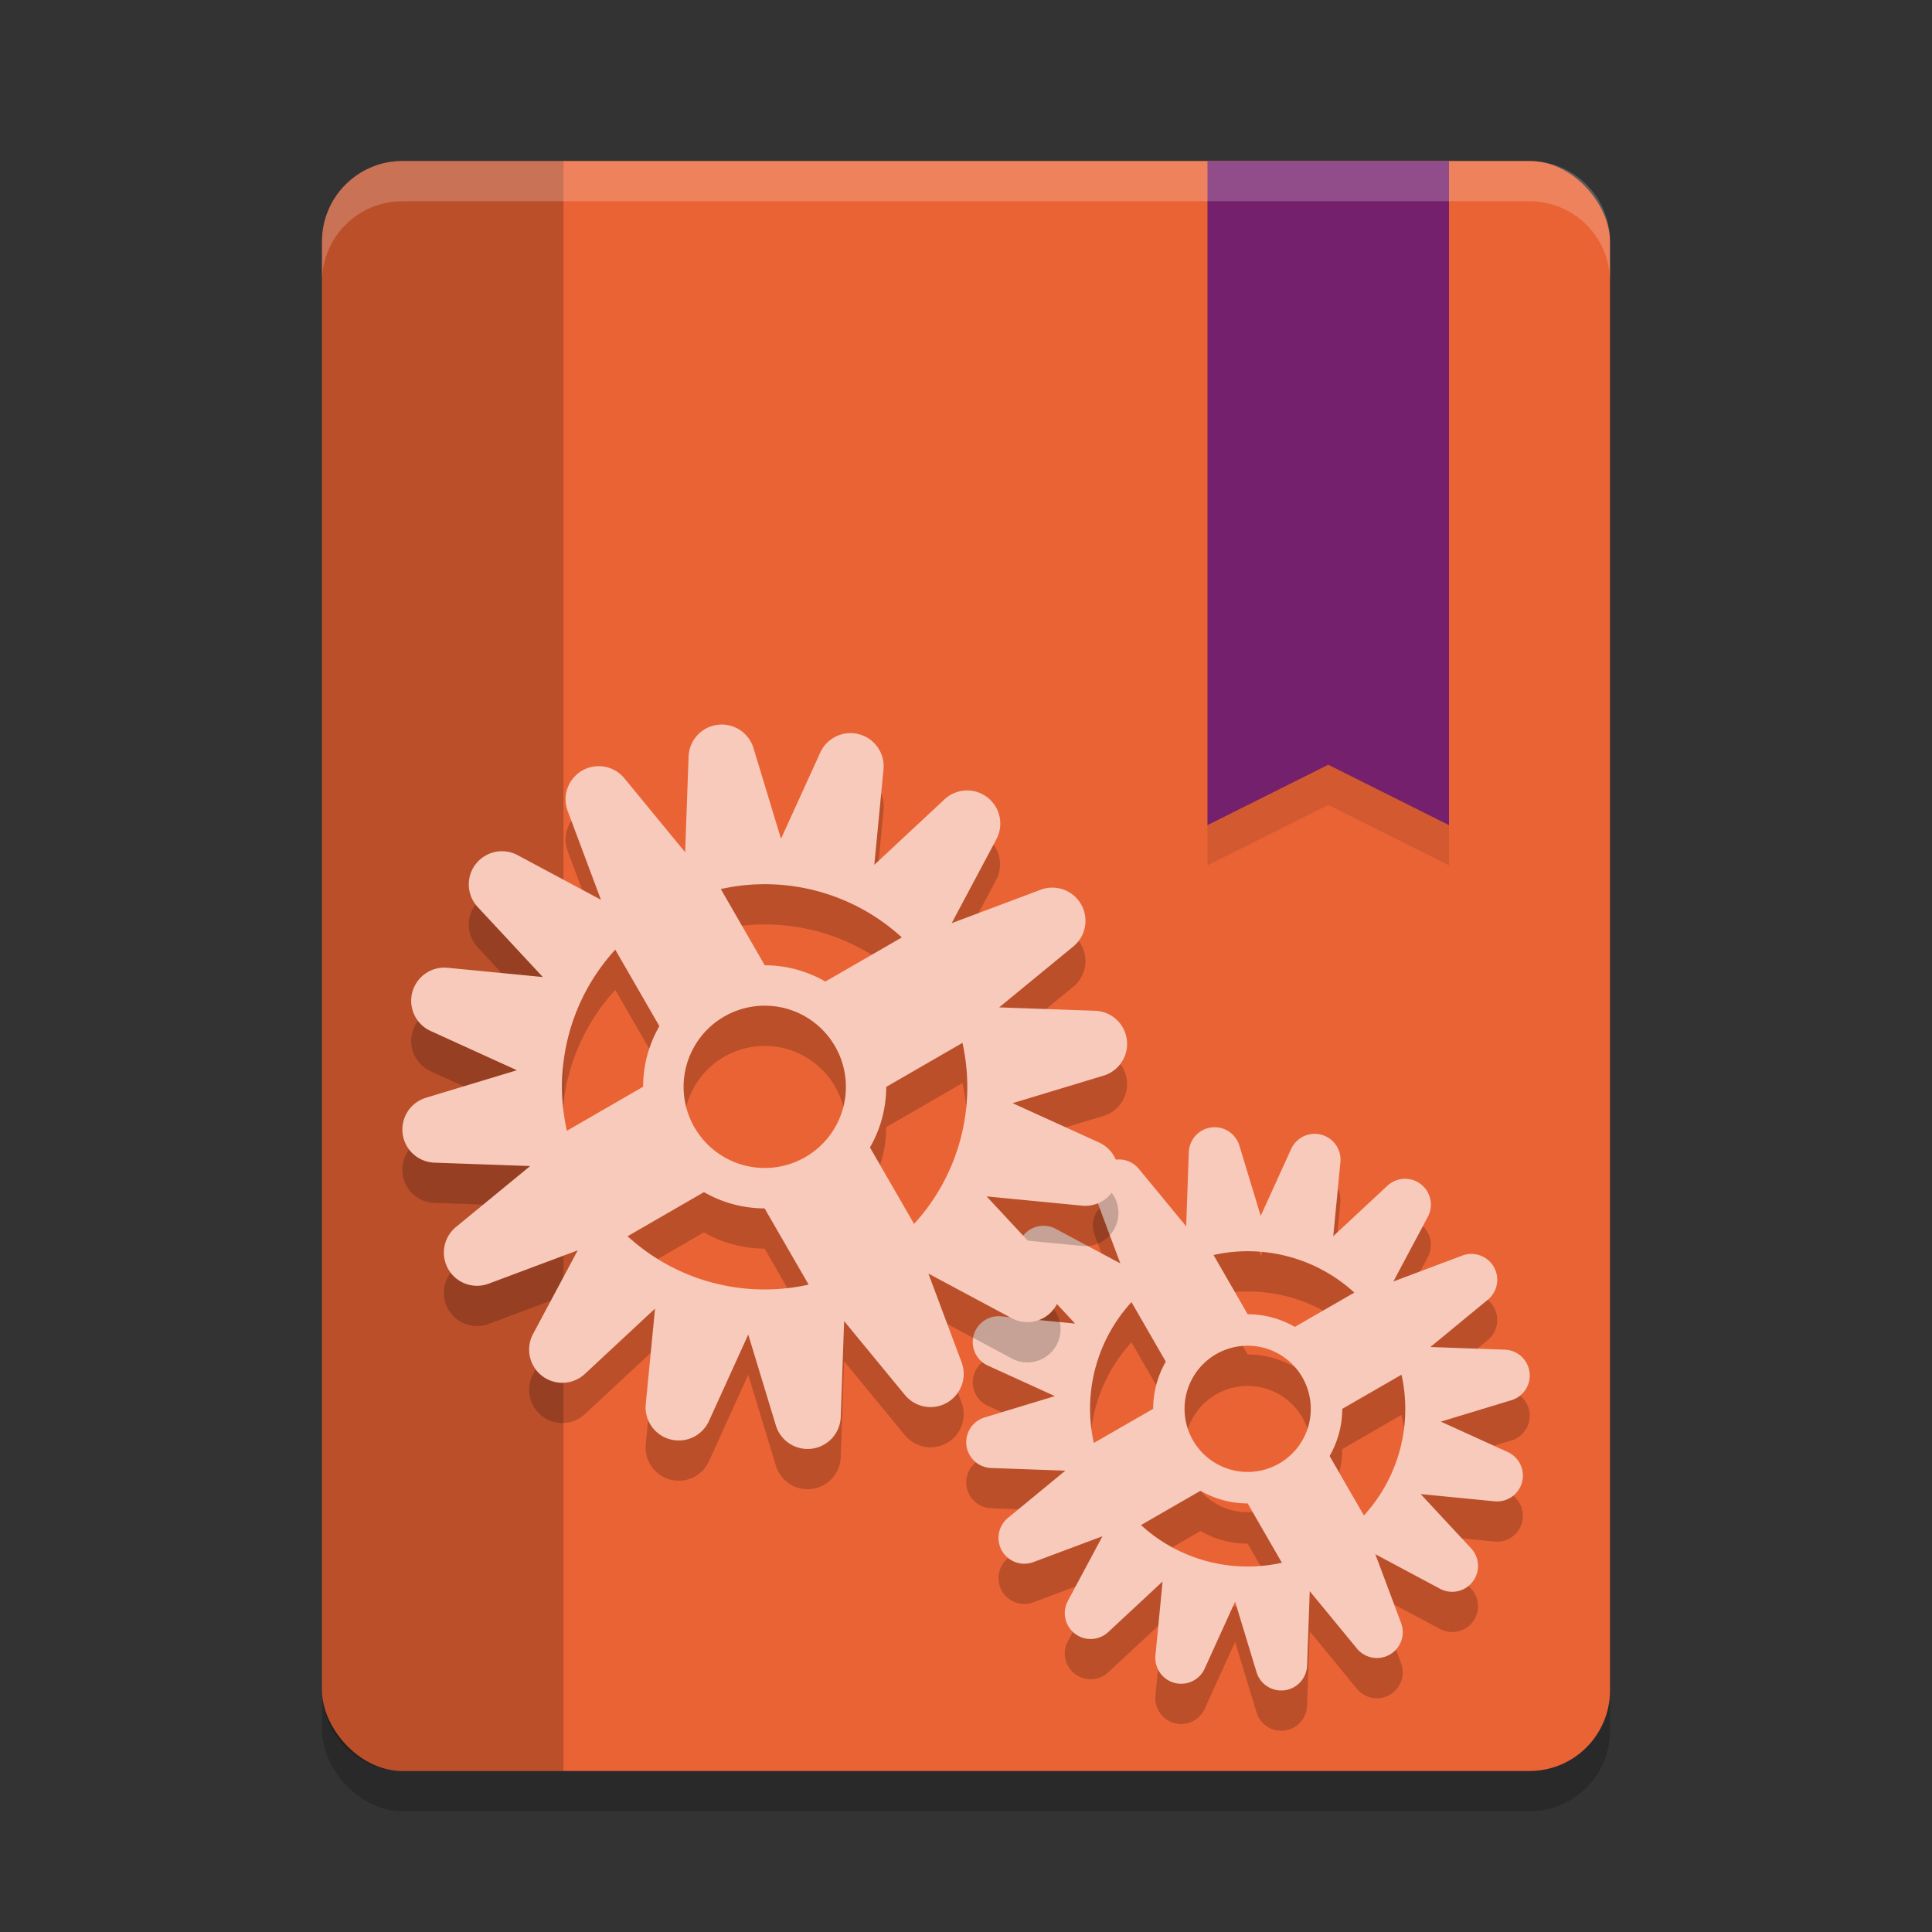 <svg xmlns="http://www.w3.org/2000/svg" width="24" height="24" version="1.1">
 <rect width="100%" height="100%" fill="#333333" stroke="none"/>
 <rect style="opacity:0.2" width="16" height="20" x="4" y="2.5" rx="1" ry="1"/>
 <rect style="fill:#ea6335" width="16" height="20" x="4" y="2" rx="1" ry="1"/>
 <path style="opacity:0.2" d="m 13.737,14.945 a 0.321,0.321 60 0 0 -0.141,0.391 l 0.321,0.858 -0.807,-0.431 a 0.321,0.321 60 0 0 -0.385,0.501 l 0.63,0.678 -0.921,-0.09 a 0.321,0.321 60 0 0 -0.164,0.611 l 0.834,0.38 -0.876,0.266 a 0.321,0.321 60 0 0 0.082,0.627 l 0.924,0.033 -0.714,0.588 a 0.321,0.321 60 0 0 0.317,0.548 l 0.858,-0.321 -0.431,0.806 a 0.321,0.321 60 0 0 0.501,0.386 l 0.677,-0.63 -0.089,0.92 a 0.321,0.321 60 0 0 0.611,0.164 l 0.379,-0.834 0.266,0.876 a 0.321,0.321 60 0 0 0.628,-0.081 l 0.033,-0.925 0.588,0.715 a 0.321,0.321 60 0 0 0.548,-0.316 l -0.321,-0.858 0.807,0.431 a 0.321,0.321 60 0 0 0.386,-0.5 l -0.63,-0.678 0.921,0.09 a 0.321,0.321 60 0 0 0.163,-0.611 l -0.833,-0.379 0.876,-0.266 a 0.321,0.321 60 0 0 -0.082,-0.628 l -0.924,-0.033 0.714,-0.588 a 0.321,0.321 60 0 0 -0.317,-0.548 l -0.857,0.322 0.43,-0.807 a 0.321,0.321 60 0 0 -0.5,-0.386 l -0.677,0.63 0.089,-0.921 a 0.321,0.321 60 0 0 -0.611,-0.164 l -0.379,0.833 -0.266,-0.876 a 0.321,0.321 60 0 0 -0.627,0.082 l -0.033,0.924 -0.588,-0.714 a 0.321,0.321 60 0 0 -0.406,-0.075 z m 0.319,1.731 0.426,0.739 a 1.176,1.176 0 0 0 -0.157,0.586 L 13.588,18.425 a 1.96,1.96 0 0 1 0.467,-1.749 z m 1.019,-0.586 a 1.96,1.96 0 0 1 1.749,0.467 l -0.739,0.426 a 1.176,1.176 0 0 0 -0.586,-0.157 z m 0.032,1.232 a 0.784,0.784 0 0 1 1.071,0.287 0.784,0.784 0 0 1 -0.287,1.071 0.784,0.784 0 0 1 -1.071,-0.287 0.784,0.784 0 0 1 0.287,-1.071 z m -0.933,2.123 0.739,-0.426 a 1.176,1.176 0 0 0 0.586,0.157 l 0.425,0.737 a 1.96,1.96 0 0 1 -1.749,-0.467 z m 2.499,-1.443 0.737,-0.425 a 1.96,1.96 0 0 1 -0.467,1.749 l -0.426,-0.739 a 1.176,1.176 0 0 0 0.157,-0.586 z"/>
 <path style="opacity:0.1" d="m 15,2.5 v 8.25 L 16.5,10 18,10.75 V 2.5 Z"/>
 <path style="fill:#74206c" d="m 15,2 v 8.25 L 16.5,9.5 18,10.25 V 2 Z"/>
 <path style="opacity:0.2" d="M 5,2 C 4.446,2 4,2.446 4,3 v 18 c 0,0.554 0.446,1 1,1 H 7 V 2 Z"/>
 <path style="opacity:0.2;fill:#ffffff" d="M 5,2 C 4.446,2 4,2.446 4,3 v 0.5 c 0,-0.554 0.446,-1 1,-1 h 14 c 0.554,0 1,0.446 1,1 V 3 C 20,2.446 19.554,2 19,2 Z"/>
 <path style="fill:#f7cabb" d="m 13.737,14.445 a 0.321,0.321 60 0 0 -0.141,0.391 l 0.321,0.858 -0.807,-0.431 a 0.321,0.321 60 0 0 -0.385,0.501 l 0.63,0.678 -0.921,-0.09 a 0.321,0.321 60 0 0 -0.164,0.611 l 0.834,0.38 -0.876,0.266 a 0.321,0.321 60 0 0 0.082,0.627 l 0.924,0.033 -0.714,0.588 a 0.321,0.321 60 0 0 0.317,0.548 l 0.858,-0.321 -0.431,0.806 a 0.321,0.321 60 0 0 0.501,0.386 l 0.677,-0.63 -0.089,0.92 a 0.321,0.321 60 0 0 0.611,0.164 l 0.379,-0.834 0.266,0.876 a 0.321,0.321 60 0 0 0.628,-0.081 l 0.033,-0.925 0.588,0.715 a 0.321,0.321 60 0 0 0.548,-0.316 l -0.321,-0.858 0.807,0.431 a 0.321,0.321 60 0 0 0.386,-0.5 l -0.63,-0.678 0.921,0.09 a 0.321,0.321 60 0 0 0.163,-0.611 l -0.833,-0.379 0.876,-0.266 a 0.321,0.321 60 0 0 -0.082,-0.628 l -0.924,-0.033 0.714,-0.588 a 0.321,0.321 60 0 0 -0.317,-0.548 l -0.857,0.322 0.43,-0.807 a 0.321,0.321 60 0 0 -0.5,-0.386 l -0.677,0.63 0.089,-0.921 a 0.321,0.321 60 0 0 -0.611,-0.164 l -0.379,0.833 -0.266,-0.876 a 0.321,0.321 60 0 0 -0.627,0.082 l -0.033,0.924 -0.588,-0.714 a 0.321,0.321 60 0 0 -0.406,-0.075 z m 0.319,1.731 0.426,0.739 a 1.176,1.176 0 0 0 -0.157,0.586 L 13.588,17.925 a 1.96,1.96 0 0 1 0.467,-1.749 z m 1.019,-0.586 a 1.96,1.96 0 0 1 1.749,0.467 l -0.739,0.426 a 1.176,1.176 0 0 0 -0.586,-0.157 z m 0.032,1.232 a 0.784,0.784 0 0 1 1.071,0.287 0.784,0.784 0 0 1 -0.287,1.071 0.784,0.784 0 0 1 -1.071,-0.287 0.784,0.784 0 0 1 0.287,-1.071 z m -0.933,2.123 0.739,-0.426 a 1.176,1.176 0 0 0 0.586,0.157 l 0.425,0.737 a 1.96,1.96 0 0 1 -1.749,-0.467 z m 2.499,-1.443 0.737,-0.425 a 1.96,1.96 0 0 1 -0.467,1.749 l -0.426,-0.739 a 1.176,1.176 0 0 0 0.157,-0.586 z"/>
 <path style="opacity:0.2" d="M 7.233,10.072 A 0.412,0.412 60 0 0 7.052,10.574 l 0.413,1.103 -1.037,-0.555 a 0.412,0.412 60 0 0 -0.495,0.644 l 0.81,0.871 -1.184,-0.115 a 0.412,0.412 60 0 0 -0.21,0.785 l 1.072,0.488 -1.127,0.341 A 0.412,0.412 60 0 0 5.398,14.943 l 1.188,0.042 -0.919,0.755 a 0.412,0.412 60 0 0 0.407,0.705 l 1.103,-0.413 -0.554,1.037 a 0.412,0.412 60 0 0 0.644,0.497 l 0.87,-0.81 -0.115,1.183 a 0.412,0.412 60 0 0 0.786,0.211 l 0.487,-1.072 0.342,1.126 a 0.412,0.412 60 0 0 0.807,-0.104 l 0.042,-1.189 0.756,0.919 A 0.412,0.412 60 0 0 11.946,17.425 l -0.413,-1.104 1.037,0.555 a 0.412,0.412 60 0 0 0.496,-0.643 l -0.81,-0.871 1.184,0.115 a 0.412,0.412 60 0 0 0.21,-0.786 l -1.071,-0.487 1.127,-0.341 a 0.412,0.412 60 0 0 -0.106,-0.807 l -1.188,-0.042 0.919,-0.755 a 0.412,0.412 60 0 0 -0.407,-0.705 l -1.102,0.414 0.553,-1.038 a 0.412,0.412 60 0 0 -0.643,-0.496 l -0.87,0.81 0.114,-1.184 A 0.412,0.412 60 0 0 10.19,9.848 L 9.702,10.919 9.36,9.793 a 0.412,0.412 60 0 0 -0.806,0.105 l -0.042,1.188 -0.755,-0.919 a 0.412,0.412 60 0 0 -0.523,-0.096 z m 0.41,2.225 0.548,0.95 a 1.512,1.512 0 0 0 -0.202,0.753 l -0.947,0.547 A 2.52,2.52 0 0 1 7.643,12.297 Z M 8.954,11.544 a 2.52,2.52 0 0 1 2.249,0.601 l -0.95,0.548 A 1.512,1.512 0 0 0 9.5,12.491 Z m 0.042,1.584 a 1.008,1.008 0 0 1 1.377,0.369 1.008,1.008 0 0 1 -0.369,1.377 1.008,1.008 0 0 1 -1.377,-0.369 1.008,1.008 0 0 1 0.369,-1.377 z M 7.796,15.857 8.745,15.309 a 1.512,1.512 0 0 0 0.753,0.202 l 0.547,0.947 A 2.52,2.52 0 0 1 7.796,15.857 Z m 3.213,-1.855 0.947,-0.547 a 2.52,2.52 0 0 1 -0.601,2.249 l -0.548,-0.95 a 1.512,1.512 0 0 0 0.202,-0.753 z"/>
 <path style="fill:#f7cabb" d="M 7.233,9.572 A 0.412,0.412 60 0 0 7.052,10.074 l 0.413,1.103 -1.037,-0.555 a 0.412,0.412 60 0 0 -0.495,0.644 l 0.81,0.871 -1.184,-0.115 a 0.412,0.412 60 0 0 -0.21,0.785 l 1.072,0.488 -1.127,0.341 A 0.412,0.412 60 0 0 5.398,14.443 l 1.188,0.042 -0.919,0.755 a 0.412,0.412 60 0 0 0.407,0.705 l 1.103,-0.413 -0.554,1.037 a 0.412,0.412 60 0 0 0.644,0.497 l 0.87,-0.81 -0.115,1.183 a 0.412,0.412 60 0 0 0.786,0.211 l 0.487,-1.072 0.342,1.126 a 0.412,0.412 60 0 0 0.807,-0.104 l 0.042,-1.189 0.756,0.919 A 0.412,0.412 60 0 0 11.946,16.925 l -0.413,-1.104 1.037,0.555 a 0.412,0.412 60 0 0 0.496,-0.643 l -0.81,-0.871 1.184,0.115 a 0.412,0.412 60 0 0 0.21,-0.786 l -1.071,-0.487 1.127,-0.341 a 0.412,0.412 60 0 0 -0.106,-0.807 l -1.188,-0.042 0.919,-0.755 a 0.412,0.412 60 0 0 -0.407,-0.705 l -1.102,0.414 0.553,-1.038 A 0.412,0.412 60 0 0 11.731,9.932 L 10.861,10.743 10.975,9.558 A 0.412,0.412 60 0 0 10.19,9.348 L 9.702,10.419 9.36,9.293 A 0.412,0.412 60 0 0 8.554,9.398 L 8.511,10.587 7.756,9.668 A 0.412,0.412 60 0 0 7.233,9.572 Z m 0.41,2.225 0.548,0.95 a 1.512,1.512 0 0 0 -0.202,0.753 l -0.947,0.547 A 2.52,2.52 0 0 1 7.643,11.797 Z M 8.954,11.044 a 2.52,2.52 0 0 1 2.249,0.601 l -0.95,0.548 A 1.512,1.512 0 0 0 9.5,11.991 Z m 0.042,1.584 a 1.008,1.008 0 0 1 1.377,0.369 1.008,1.008 0 0 1 -0.369,1.377 1.008,1.008 0 0 1 -1.377,-0.369 1.008,1.008 0 0 1 0.369,-1.377 z M 7.796,15.357 8.745,14.809 a 1.512,1.512 0 0 0 0.753,0.202 l 0.547,0.947 A 2.52,2.52 0 0 1 7.796,15.357 Z m 3.213,-1.855 0.947,-0.547 a 2.52,2.52 0 0 1 -0.601,2.249 l -0.548,-0.95 a 1.512,1.512 0 0 0 0.202,-0.753 z"/>
</svg>
